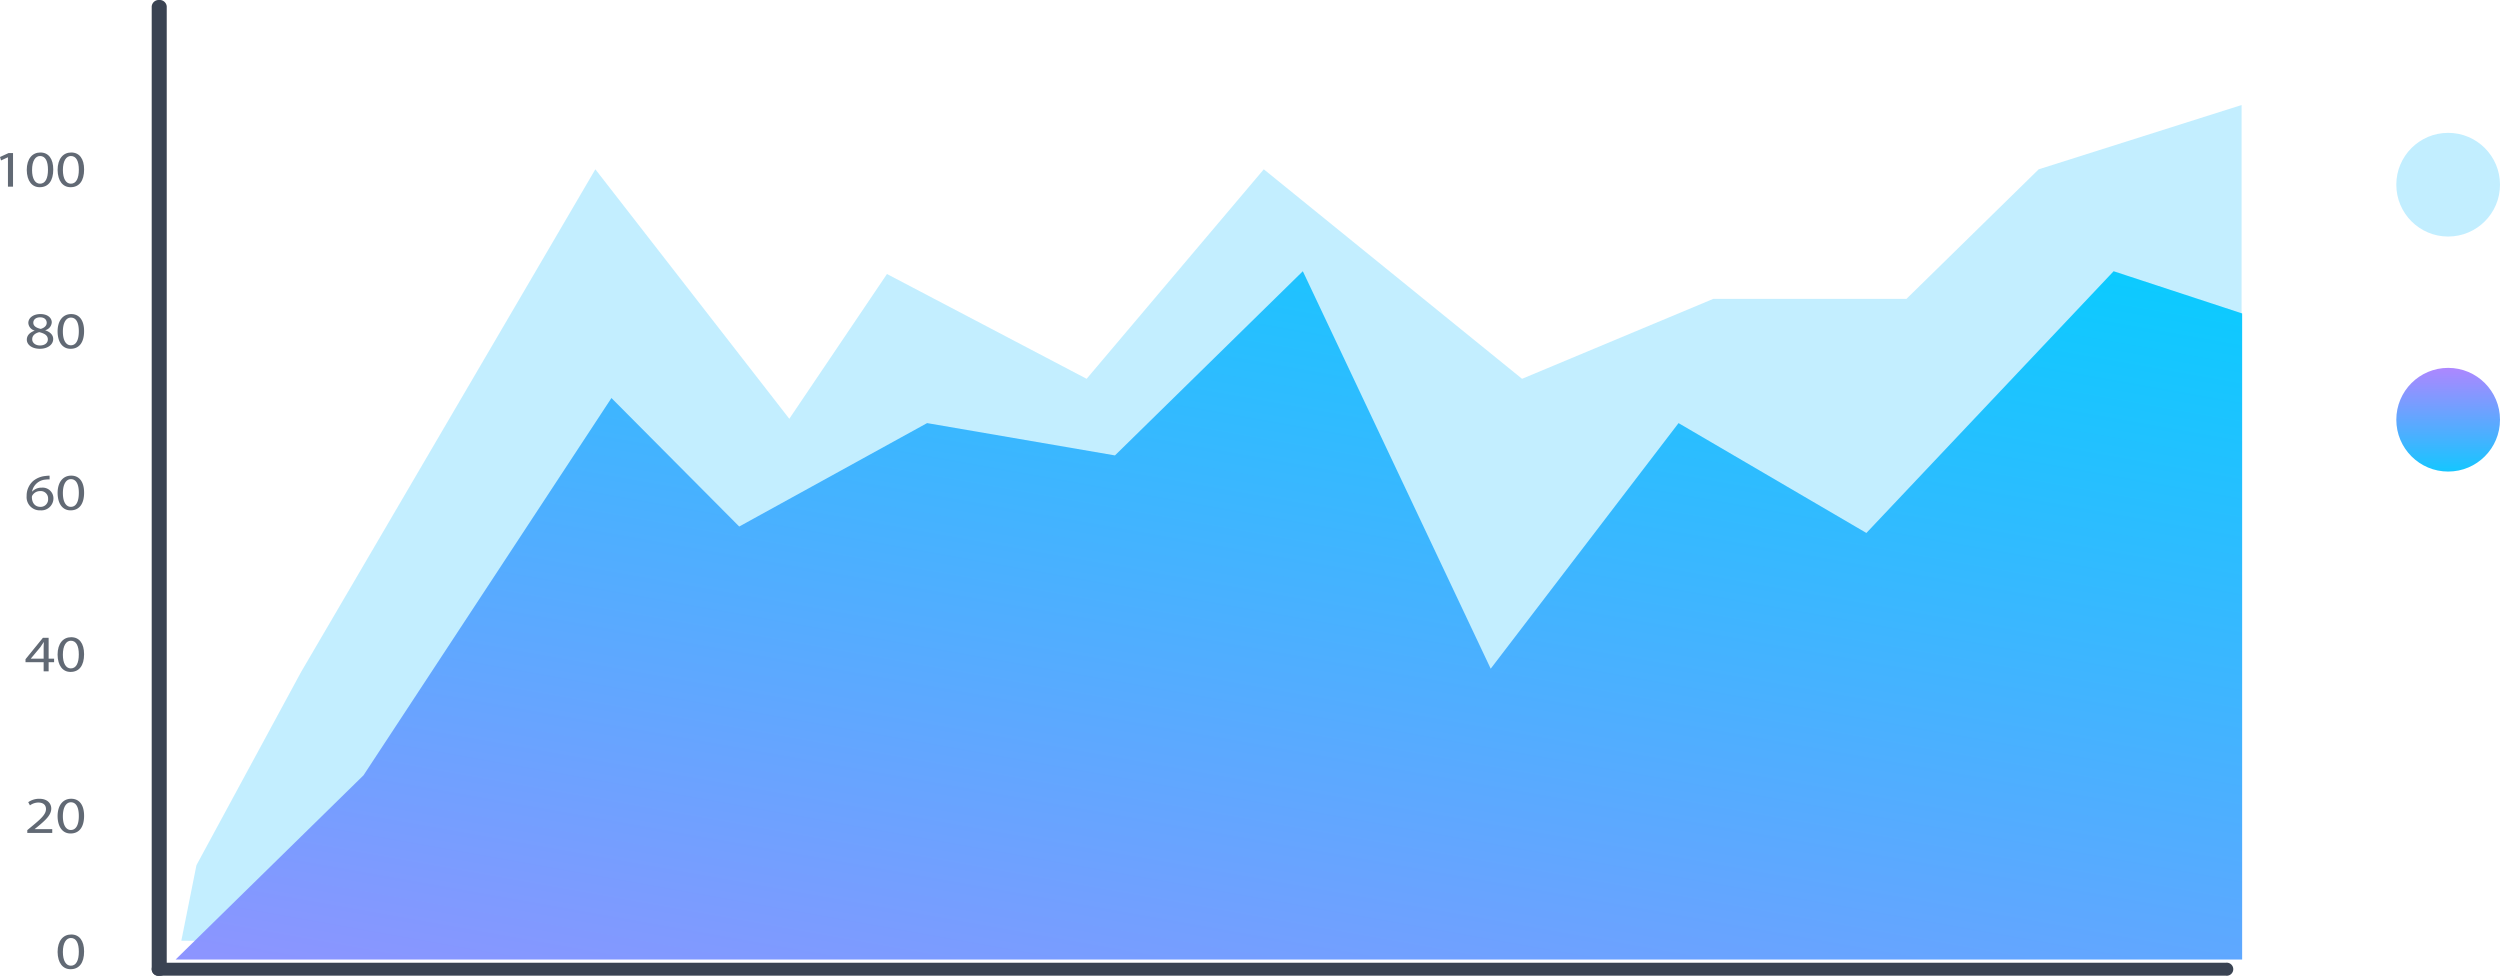 <svg xmlns="http://www.w3.org/2000/svg" xmlns:xlink="http://www.w3.org/1999/xlink" width="723.34" height="282.357" viewBox="0 0 723.34 282.357">
  <defs>
    <linearGradient id="linear-gradient" x1="0.221" y1="1.446" x2="0.939" y2="-0.036" gradientUnits="objectBoundingBox">
      <stop offset="0" stop-color="#ad87ff"/>
      <stop offset="1" stop-color="#00cfff"/>
    </linearGradient>
    <clipPath id="clip-path">
      <rect id="Rectangle_1989" data-name="Rectangle 1989" width="646.166" height="282.357" fill="#60b0fd"/>
    </clipPath>
    <clipPath id="clip-path-2">
      <path id="Path_754" data-name="Path 754" d="M560.736,19.636,489.2,95.365l-54.35-31.786L380.5,134.636l-54.357-115L324.8,20.95,271.784,72.928l-54.357-9.35L163.07,93.5,126.1,56.324,54.357,165.487,0,218.779H597.919V31.848Z" fill="url(#linear-gradient)"/>
    </clipPath>
    <linearGradient id="linear-gradient-3" x1="0.5" x2="0.5" y2="1" gradientUnits="objectBoundingBox">
      <stop offset="0" stop-color="#ad87ff"/>
      <stop offset="1" stop-color="#15c6ff"/>
    </linearGradient>
  </defs>
  <g id="Group_632" data-name="Group 632" transform="translate(-473.66 -738.561)">
    <g id="Group_449" data-name="Group 449" transform="translate(473.66 738.561)">
      <g id="Group_320" data-name="Group 320" clip-path="url(#clip-path)">
        <path id="Path_615" data-name="Path 615" d="M1.816,71.681v-.808l1.2-1c2.887-2.36,4.192-3.616,4.209-5.082,0-.987-.557-1.9-2.244-1.9a4.187,4.187,0,0,0-2.4.823l-.491-.927a5.467,5.467,0,0,1,3.2-.987c2.435,0,3.461,1.436,3.461,2.827,0,1.8-1.513,3.246-3.9,5.217l-.9.718v.03H9.035v1.092Zm16.433-4.963c0,3.3-1.422,5.127-3.927,5.127-2.209,0-3.7-1.78-3.74-4.993,0-3.261,1.635-5.056,3.931-5.056,2.383,0,3.735,1.825,3.735,4.922m-6.136.15c0,2.524.9,3.96,2.3,3.96,1.565,0,2.313-1.567,2.313-4.05,0-2.394-.713-3.964-2.3-3.964-1.339,0-2.313,1.406-2.313,4.054" transform="translate(6.081 169.313)" fill="#616974"/>
        <path id="Path_616" data-name="Path 616" d="M6.946,59.179V56.535H1.7v-.868l5.04-6.2H8.389V55.5H9.972v1.032H8.389v2.644Zm0-3.676V52.256q0-.763.052-1.526H6.946c-.348.568-.626.987-.939,1.436L3.245,55.472v.03Zm11.7-1.286c0,3.3-1.422,5.127-3.927,5.127-2.209,0-3.7-1.776-3.74-4.993,0-3.257,1.635-5.053,3.931-5.053,2.383,0,3.735,1.821,3.735,4.918m-6.136.15c0,2.524.9,3.96,2.3,3.96,1.565,0,2.313-1.567,2.313-4.05,0-2.394-.713-3.96-2.3-3.96-1.339,0-2.313,1.4-2.313,4.05" transform="translate(5.682 135.068)" fill="#616974"/>
        <path id="Path_617" data-name="Path 617" d="M8.417,37.89a6.739,6.739,0,0,0-1.148.056A4.279,4.279,0,0,0,3.337,41.4H3.39A3.593,3.593,0,0,1,6.121,40.28,3.117,3.117,0,0,1,9.53,43.421a3.5,3.5,0,0,1-3.757,3.422,3.817,3.817,0,0,1-4-4.14A5.674,5.674,0,0,1,3.685,38.32,6.628,6.628,0,0,1,7.3,36.888a8,8,0,0,1,1.113-.079ZM7.982,43.5a2.123,2.123,0,0,0-2.331-2.229,2.566,2.566,0,0,0-2.187,1.2.968.968,0,0,0-.174.58c.03,1.6.883,2.782,2.483,2.782A2.152,2.152,0,0,0,7.982,43.5M18.4,41.716c0,3.3-1.422,5.127-3.927,5.127-2.209,0-3.7-1.78-3.74-4.993,0-3.257,1.635-5.052,3.931-5.052,2.383,0,3.735,1.821,3.735,4.918m-6.136.15c0,2.524.9,3.96,2.3,3.96,1.565,0,2.313-1.567,2.313-4.05,0-2.393-.713-3.96-2.3-3.96-1.339,0-2.313,1.4-2.313,4.05" transform="translate(5.934 100.82)" fill="#616974"/>
        <path id="Path_618" data-name="Path 618" d="M1.785,31.71c0-1.223.848-2.091,2.239-2.6l-.017-.045A2.437,2.437,0,0,1,2.22,26.882c0-1.541,1.509-2.584,3.492-2.584C7.9,24.3,9,25.476,9,26.688a2.5,2.5,0,0,1-1.861,2.274v.045c1.409.479,2.274,1.331,2.274,2.513,0,1.687-1.683,2.824-3.84,2.824-2.366,0-3.788-1.212-3.788-2.633m6.084-.06c0-1.178-.957-1.746-2.487-2.12-1.318.329-2.035,1.077-2.035,2-.052.984.818,1.851,2.261,1.851,1.374,0,2.261-.733,2.261-1.735M3.659,26.792c0,.972.852,1.5,2.157,1.8.974-.284,1.722-.883,1.722-1.765,0-.778-.539-1.586-1.913-1.586-1.27,0-1.966.718-1.966,1.556m14.694,2.423c0,3.3-1.422,5.127-3.927,5.127-2.209,0-3.7-1.78-3.74-4.993,0-3.257,1.635-5.052,3.931-5.052,2.383,0,3.735,1.821,3.735,4.918m-6.136.15c0,2.524.9,3.96,2.3,3.96,1.565,0,2.313-1.567,2.313-4.05,0-2.393-.713-3.96-2.3-3.96-1.339,0-2.313,1.4-2.313,4.05" transform="translate(5.977 66.572)" fill="#616974"/>
        <path id="Path_619" data-name="Path 619" d="M2.3,13.189H2.261L.3,14.1l-.3-1,2.47-1.133h1.3v9.716H2.3Zm13.111,3.527c0,3.3-1.426,5.127-3.927,5.127-2.209,0-3.7-1.78-3.74-4.993,0-3.257,1.635-5.052,3.931-5.052,2.379,0,3.735,1.821,3.735,4.918m-6.136.15c0,2.524.9,3.96,2.3,3.96,1.561,0,2.309-1.567,2.309-4.05,0-2.393-.713-3.96-2.292-3.96-1.339,0-2.313,1.4-2.313,4.05m15.059-.15c0,3.3-1.422,5.127-3.927,5.127-2.209,0-3.7-1.78-3.74-4.993,0-3.257,1.635-5.052,3.931-5.052,2.383,0,3.735,1.821,3.735,4.918m-6.136.15c0,2.524.9,3.96,2.3,3.96,1.565,0,2.313-1.567,2.313-4.05,0-2.393-.713-3.96-2.3-3.96-1.339,0-2.313,1.4-2.313,4.05" transform="translate(0 32.324)" fill="#616974"/>
        <path id="Path_620" data-name="Path 620" d="M11.5,77.216c0,3.306-1.422,5.127-3.927,5.127-2.209,0-3.7-1.78-3.74-4.993,0-3.261,1.635-5.053,3.931-5.053,2.383,0,3.735,1.821,3.735,4.918m-6.136.15c0,2.528.9,3.964,2.3,3.964,1.565,0,2.313-1.571,2.313-4.054,0-2.393-.713-3.964-2.3-3.964-1.339,0-2.313,1.406-2.313,4.054" transform="translate(12.832 198.084)" fill="#616974"/>
        <path id="Path_622" data-name="Path 622" d="M12.268,282.357a2.04,2.04,0,0,1-2.174-1.87V1.87A2.04,2.04,0,0,1,12.268,0a2.04,2.04,0,0,1,2.174,1.87V280.487a2.04,2.04,0,0,1-2.174,1.87" transform="translate(33.8)" fill="#3a4352"/>
        <path id="Path_623" data-name="Path 623" d="M610.192,78.224H12.268a1.891,1.891,0,1,1,0-3.74H610.192a1.891,1.891,0,1,1,0,3.74" transform="translate(33.8 204.073)" fill="#3a4352"/>
      </g>
    </g>
    <path id="Path_755" data-name="Path 755" d="M-21432.5-17522.178l30.27-55.887,85.148-145.455,56.117,72.184,28.26-41.887,57.766,30.32,51.26-60.617,74.723,60.617,55.346-23.135h55.881l38.256-37.482,58.707-18.6v246.957l-596.107-5.162Z" transform="translate(21963 18511.066)" fill="rgba(35,192,255,0.27)"/>
    <g id="Group_486" data-name="Group 486" transform="translate(524.473 797.402)">
      <g id="Group_485" data-name="Group 485" clip-path="url(#clip-path-2)">
        <path id="Path_756" data-name="Path 756" d="M0,0H597.919V218.779H0Z" transform="translate(0 0)" fill="url(#linear-gradient)"/>
      </g>
    </g>
    <circle id="Ellipse_607" data-name="Ellipse 607" cx="15" cy="15" r="15" transform="translate(1167 777)" fill="#c2eeff"/>
    <circle id="Ellipse_608" data-name="Ellipse 608" cx="15" cy="15" r="15" transform="translate(1167 845)" fill="url(#linear-gradient-3)"/>
  </g>
</svg>
